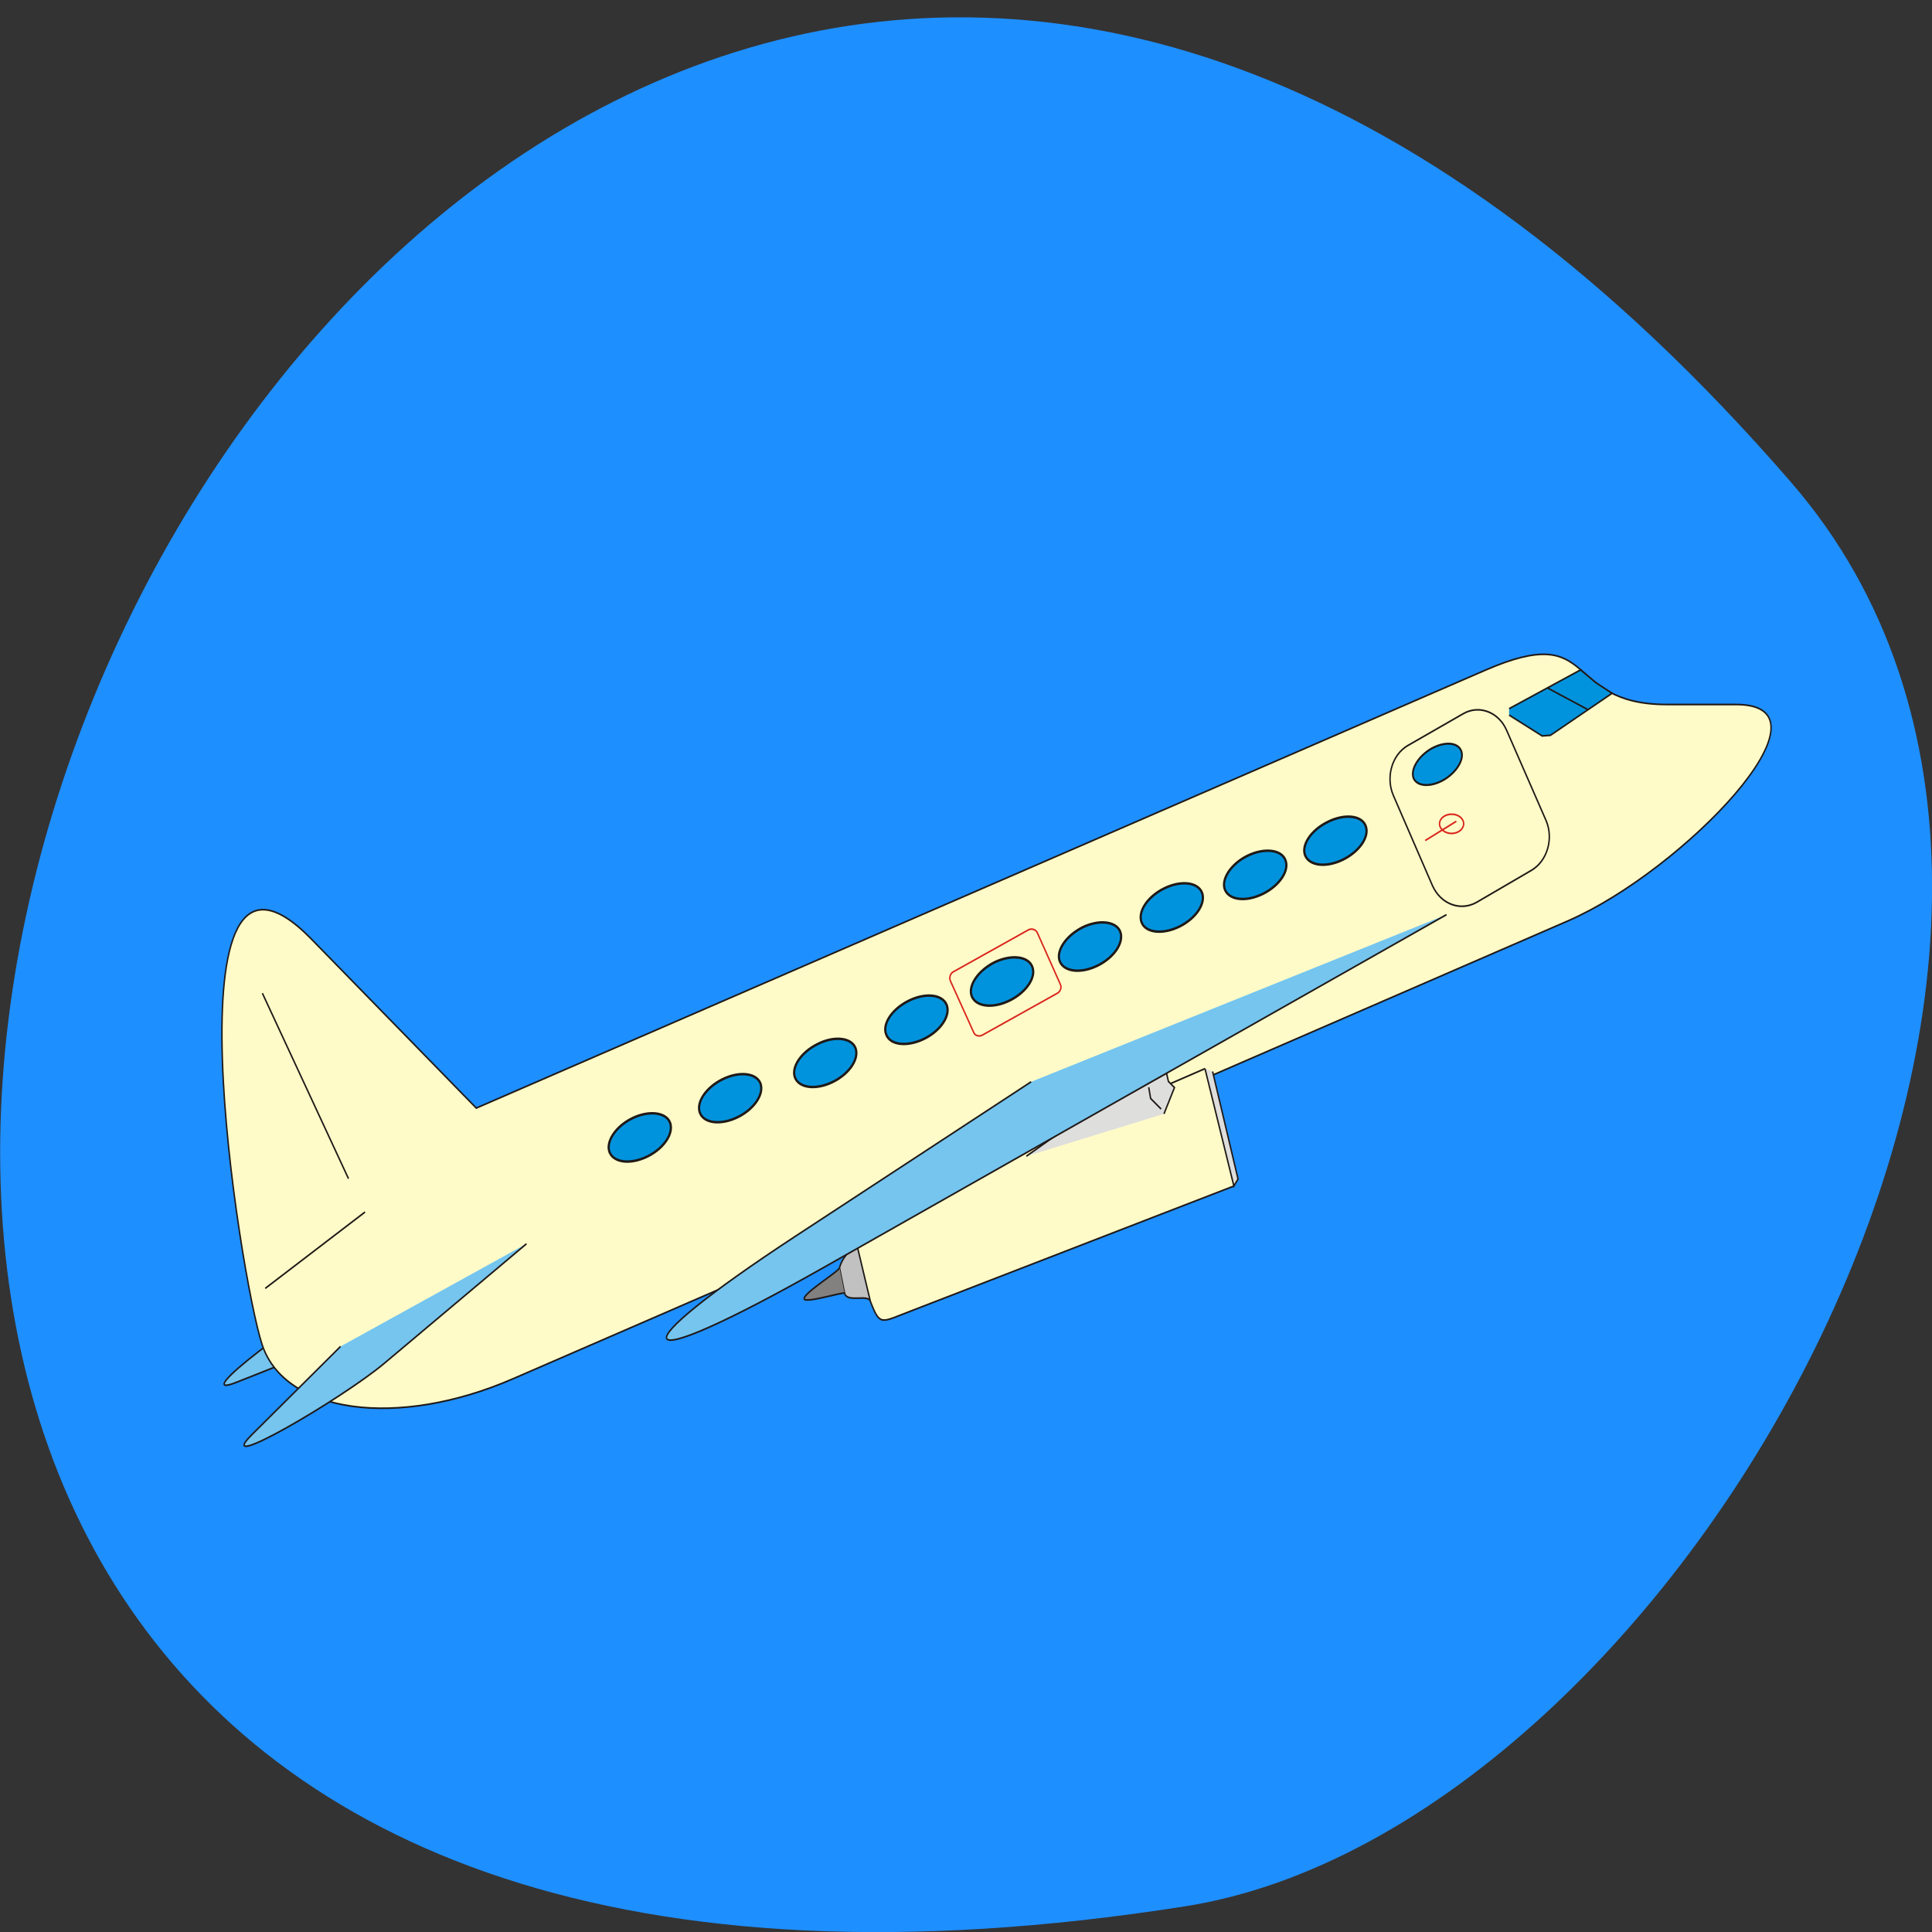 <svg xmlns="http://www.w3.org/2000/svg" viewBox="0 0 24 24"><rect x="0" y="0" width="24" height="24" fill="#333333" stroke="none"/><path d="m 22.25 5.992 c -18.13 -20.938 -35.566 22.11 -7.523 17.688 c 6.148 -0.973 12.41 -12.05 7.523 -17.688" fill="#1e8fff"/><g stroke-width="0.9"><g transform="matrix(0.02 0 0 0.023 2.738 8.101)"><g stroke="#1f1917"><g fill-rule="evenodd"><path d="m 184.77 298.76 l -100.67 44.18 c -30.2 13.168 -105.8 62.38 -74.22 51.46 l 68.889 -23.738" fill="#75c5ef"/><path d="m 56.47 154.95 l 102.45 91.31 l 626.72 -236.51 c 71.46 -27.03 46.584 18.54 112.91 18.54 h 42.834 c 66.13 0 -32.964 89.93 -104.62 116.96 l -655.14 247.26 c -71.65 27.03 -141.73 18.713 -155.74 -18.54 c -14.01 -37.25 -61.981 -301.49 30.596 -219.01" fill="#fffbc8"/><path d="m 190.1 319.55 l -88.63 64.803 c -26.845 19.406 -107.18 60.12 -81.917 38.29 l 55.07 -47.649" fill="#75c5ef"/><path d="m 403.68 350.57 c -1.579 -3.985 -14.41 1.04 -15.989 -4.332 l -3.158 -13.688 c 2.171 -7.451 10.462 -11.609 10.462 -14.381" fill="#c1c1c1"/><path d="m 629.5 288.37 l -200.35 67.4 c -18.95 6.238 -19.344 8.663 -25.463 -5.198 l -8.883 -32.401 c -0.197 -9.703 6.711 -13.862 22.11 -19.753 l 194.63 -73.47" fill="#fffbc8"/><path d="m 616.27 226.51 l 15.791 58.05 l -2.566 3.812 l -17.963 -63.42" fill="#dededd"/><path d="m 387.69 346.24 c -0.395 -0.866 -24.279 5.545 -25.07 3.119 c -0.987 -2.946 21.318 -14.728 21.91 -16.807" fill="#828180"/><path d="m 586.07 249.38 l 6.514 -14.208 l -3.75 -3.292 l -1.184 -4.505 l -64.55 31.02 l -22.503 13.862" fill="#dededd"/><path d="m 761.55 141.78 l -386.89 190.6 c -125.74 61.857 -128.3 46.26 -17.37 -16.98 l 146.27 -83.34" fill="#75c5ef"/></g><path d="m 576.59 235 l 1.184 6.06 l 6.514 5.718" fill="none"/><path d="m 800.44 30.541 l 44.41 -20.966 l 9.475 6.931 l 10.07 5.718 l -38.29 22.698 l -5.132 0.347 l -20.529 -11.263" fill="#0093dd" fill-rule="evenodd"/><g fill="none"><path d="m 824.12 19.278 l 25.27 11.782"/><path d="m 737.47 50.47 l 34.35 -17.15 c 9.87 -5.02 22.11 -1.04 27.04 8.837 l 24.476 48.689 c 4.935 9.876 0.79 22.01 -9.08 27.03 l -34.15 17.327 c -10.07 4.852 -22.11 0.866 -27.24 -9.01 l -24.279 -48.689 c -4.935 -9.876 -0.987 -22.01 8.883 -27.03"/></g></g><g fill="none" stroke="#d9251c"><path d="m 748.32 101.75 l 19.344 -10.396"/><path d="m 772.21 92.74 c 0 -2.946 -3.356 -5.198 -7.501 -5.198 c -4.145 0 -7.501 2.253 -7.501 5.198 c 0 2.772 3.356 5.198 7.501 5.198 c 4.145 0 7.501 -2.426 7.501 -5.198"/></g></g><g fill="#0093dd" fill-rule="evenodd" stroke="#1f1917"><path d="m 13.335 0.015 c -0.011 -4.234 -6.01 -7.563 -13.292 -7.625 c -7.346 0.064 -13.341 3.469 -13.472 7.631 c 0.074 4.109 6.01 7.563 13.497 7.571 c 7.346 -0.064 13.341 -3.469 13.267 -7.578" transform="matrix(0.022 -0.013 0.011 0.025 17.856 9.495)"/><path d="m 13.339 -0.06 c 0.022 -4.089 -5.955 -7.432 -13.314 -7.429 c -7.476 -0.051 -13.405 3.336 -13.428 7.424 c 0.048 4.245 6.03 7.588 13.385 7.586 c 7.359 -0.002 13.405 -3.336 13.357 -7.581" transform="matrix(0.028 -0.014 0.013 0.031 16.59 10.443)"/><path d="m 13.35 -0.029 c 0.022 -4.089 -5.908 -7.535 -13.385 -7.586 c -7.359 0.002 -13.335 3.492 -13.357 7.581 c 0.048 4.245 6.03 7.588 13.385 7.586 c 7.359 -0.002 13.405 -3.336 13.357 -7.581" transform="matrix(0.028 -0.014 0.013 0.031 15.593 10.868)"/><path d="m 13.384 0.009 c -0.048 -4.245 -6.03 -7.588 -13.385 -7.586 c -7.359 0.002 -13.288 3.389 -13.357 7.581 c -0.069 4.192 6.03 7.588 13.385 7.586 c 7.359 -0.002 13.288 -3.389 13.357 -7.581" transform="matrix(0.028 -0.014 0.013 0.031 14.556 11.273)"/><path d="m 13.374 -0.035 c 0.022 -4.089 -6.03 -7.588 -13.385 -7.586 c -7.406 0.105 -13.335 3.492 -13.357 7.581 c 0.048 4.245 6.03 7.588 13.385 7.586 c 7.359 -0.002 13.288 -3.389 13.357 -7.581" transform="matrix(0.028 -0.014 0.013 0.031 13.541 11.759)"/><path d="m 13.362 -0.039 c 0.022 -4.089 -5.908 -7.535 -13.385 -7.586 c -7.406 0.105 -13.335 3.492 -13.357 7.581 c 0.048 4.245 6.03 7.588 13.385 7.586 c 7.359 -0.002 13.405 -3.336 13.357 -7.581" transform="matrix(0.028 -0.014 0.013 0.031 12.448 12.193)"/><path d="m 13.396 0.012 c -0.048 -4.245 -6.03 -7.588 -13.385 -7.586 c -7.359 0.002 -13.405 3.336 -13.357 7.581 c -0.069 4.192 5.908 7.535 13.385 7.586 c 7.359 -0.002 13.288 -3.389 13.357 -7.581" transform="matrix(0.028 -0.014 0.013 0.031 11.384 12.668)"/><path d="m 13.372 -0.036 c 0.022 -4.089 -6.03 -7.588 -13.431 -7.483 c -7.359 0.002 -13.288 3.389 -13.311 7.478 c 0.048 4.245 6.03 7.588 13.385 7.586 c 7.359 -0.002 13.288 -3.389 13.357 -7.581" transform="matrix(0.028 -0.014 0.013 0.031 10.252 13.204)"/><path d="m 13.403 -0.039 c -0.095 -4.142 -6.072 -7.485 -13.431 -7.483 c -7.359 0.002 -13.288 3.389 -13.311 7.478 c -0.069 4.192 6.03 7.588 13.385 7.586 c 7.359 -0.002 13.288 -3.389 13.357 -7.581" transform="matrix(0.028 -0.014 0.013 0.031 9.07 13.642)"/><path d="m 13.375 -0.027 c 0.022 -4.089 -6.03 -7.588 -13.385 -7.586 c -7.359 0.002 -13.335 3.492 -13.357 7.581 c 0.048 4.245 6.03 7.588 13.385 7.586 c 7.359 -0.002 13.288 -3.389 13.357 -7.581" transform="matrix(0.028 -0.014 0.013 0.031 7.948 14.13)"/></g><g fill="none"><path d="m 3.979 0.027 l 51.873 -0.103 c 2.153 0.105 3.964 1.781 4.075 3.772 l -0.101 32.08 c 0.111 1.991 -1.854 3.722 -4.01 3.618 l -51.873 0.103 c -2.153 -0.105 -3.964 -1.781 -3.899 -3.684 l -0.075 -32.17 c 0.066 -1.903 1.854 -3.722 4.01 -3.618" transform="matrix(0.018 -0.01 0.009 0.02 11.773 12.11)" stroke="#d9251c"/><g stroke="#1f1917" transform="matrix(0.02 0 0 0.023 2.738 8.101)"><path d="m 27.848 343.64 l 61.981 -41.24"/><path d="m 79.56 284.38 l -53.49 -100.15"/></g></g></g></svg>